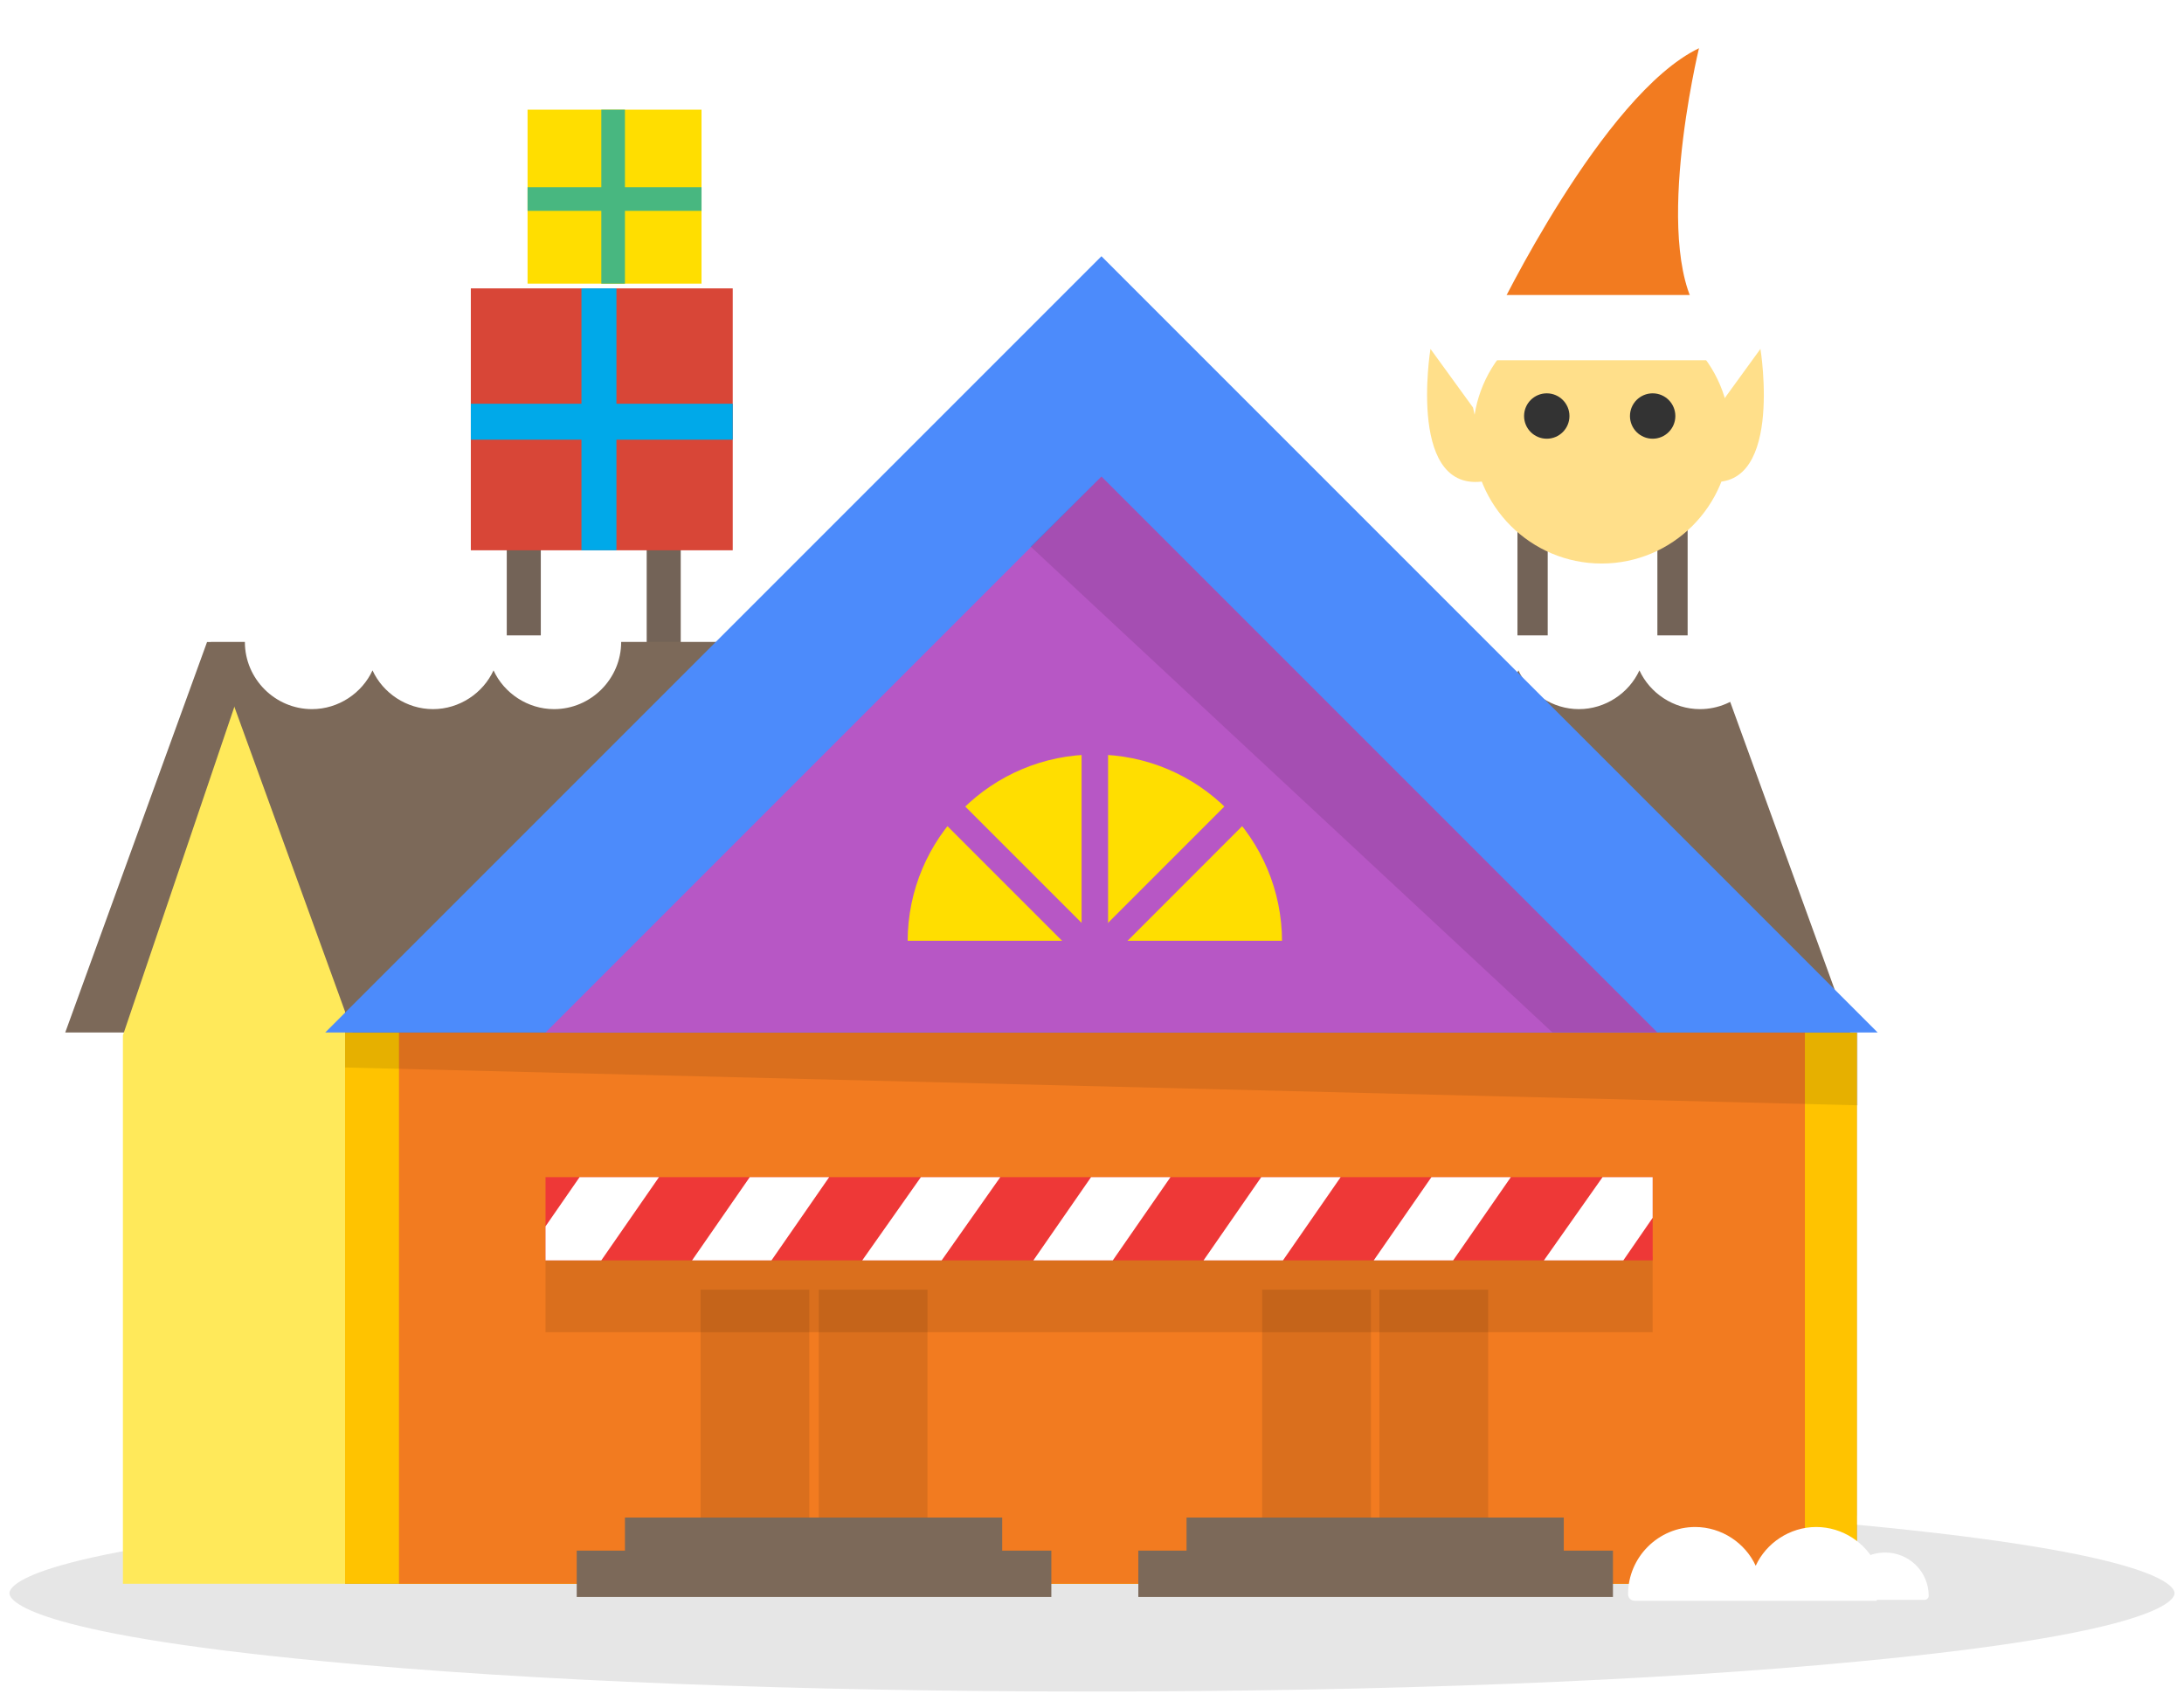 <svg id="slice" xmlns="http://www.w3.org/2000/svg" width="231" height="179.9" viewBox="0 0 231 179.9"><style>.st0{opacity:.11;fill:#231f20}.st1{fill:#94917f}.st2{fill:#baafa2}.st3{fill:#785768}.st4{fill:#aaa89a}.st5{opacity:.1}.st6{fill:#8ce1f9}.st7{fill:#ceccbf}.st8{fill:#8d667a}.st9{fill:#918c84}.st10{fill:#c2beb6}.st11{fill:#f0e1d1}.st12{fill:#b6b4a8}.st13{fill:#94938a}.st14{fill:#7d7c71}.st15{fill:#633b4f}.st16{fill:#85837d}.st17{fill:#8a7665}.st18{fill:#6a695c}.st19{fill:#b9b7a4}.st20{fill:#2f9f42}.st21{opacity:.13}.st22{opacity:.2;fill:#231f20}.st23{fill:#d53e2e}.st24{fill:#003673}.st25{fill:#f09a1a}.st26{fill:#fdbf0f}.st27{fill:#736357}.st28{fill:#d84637}.st29{fill:#00a9e9}.st30{fill:#ffde00}.st31{fill:#48b780}.st32{fill:#7c6959}.st33{fill:#d3ae6e}.st34{fill:#fff}.st35{fill:#ffe95a}.st36{fill:#ffc300}.st37{fill:#f27b20}.st38{fill:#ee3837}.st39{fill:#4c8bfb}.st40{fill:#b757c5}.st41{fill:#ffdf8a}.st42{fill:#333}.st43{fill:#6a57ab}.st44{fill:#5d377a}.st45{fill:#393939}.st46{fill:#fde08b}.st47{fill:#dc3126}.st48{fill:#fdd500}.st49{fill:#515c5d}.st50{fill:#7d8586}.st51{fill:#afd136}.st52{fill:url(#SVGID_1_)}.st53{fill:url(#SVGID_2_)}.st54{fill:#e8d184}.st55{fill:#ca7836}.st56{fill:#54d184}.st57{opacity:.48}.st58{opacity:.5;fill:#75cef4}.st59,.st60{opacity:.5;fill:#00bff0}.st60{fill:#e6f6fd}.st61{opacity:.48;fill:#75cef4}.st62{fill:url(#SVGID_3_)}.st63{fill:gray}.st64{fill:#8f4293}.st65{fill:#ffd400}.st66{fill:url(#SVGID_4_)}.st67{fill:#28ae4b}.st68{fill:#e64436}.st69{fill:url(#SVGID_5_)}.st70{fill:url(#XMLID_158_)}.st71{opacity:.17;fill:#fff}.st72{fill:url(#SVGID_6_)}.st73{fill:url(#SVGID_7_)}.st74{fill:#00b2ee}.st75{fill:#b89860}.st76{fill:#b0b0b0}.st77{fill:#864537}.st78{fill:#fbcf99}.st79{fill:#fbcd48}.st80{fill:#fd0}.st81{fill:#d2392c}.st82{fill:url(#SVGID_8_)}.st83{fill:url(#SVGID_9_)}.st84{fill:url(#SVGID_10_)}.st85{fill:url(#SVGID_11_)}.st86{fill:url(#XMLID_160_)}.st87{fill:#afd77d}.st88{opacity:.1;fill:#231f20}.st89{fill:#7cb342}.st90{fill:#f9ce1d}.st91{fill:#ffe36c}.st92{fill:#5e35b1}.st93{fill:#9575cd}.st94{fill:#29b6f6}.st95{fill:#4ad0ff}.st96{fill:#9dce2e}.st97{fill:#e53935}.st98{fill:#f94b4b}.st99{fill:#fb8c00}.st100{fill:#fc9f42}.st101{fill:#9dca3b}.st102{fill:#66a622}.st103{fill:#ffb300}.st104{fill:#f57c00}.st105{fill:#a1cacf}.st106{fill:#dff3f5}.st107{fill:#bad7db}.st108{fill:#c3dfe3}.st109{fill:#bcdee3}.st110{opacity:.5}.st111{opacity:.8}.st112{fill:url(#XMLID_161_)}.st113{fill:url(#SVGID_12_)}.st114{fill:#f6f3ec}.st115{fill:#d7d7d7}.st116{fill:#959d9e}.st117{fill:#b3b3b3}.st118{fill:#e0e0e0}.st119{fill:#4d4d4d}.st120{fill:#595959}.st121{fill:#ffeb5e}.st122{fill:#6d7576}.st123{fill:#c9e09d}.st124{fill:#8f8f8f}.st125{fill:#5c6566}.st126{fill:#a19e97}.st127{fill:#61c6ec}.st128{fill:#77bf82}.st129{fill:#f3ff73}.st130{fill:url(#XMLID_163_)}.st131{fill:url(#SVGID_13_)}.st132{fill:url(#SVGID_14_)}.st133{fill:url(#XMLID_165_)}.st134{fill:#555047}.st135{fill:#896339}.st136{fill:#736f68}.st137{fill:#949494}.st138{fill:#83dee8}.st139{fill:#85827d}.st140{opacity:.2}.st141{fill:#404040}.st142{fill:silver}.st143{fill:#eee}.st144{fill:#44c2c2}.st144,.st145,.st146,.st147{clip-path:url(#SVGID_16_)}.st145{fill:#a3d89f}.st146{fill:#c83a74}.st147{fill:#ffa376}.st148{opacity:.24}.st149{fill:none;stroke:#85827d;stroke-width:.9;stroke-miterlimit:10}.st150{opacity:.83}.st151{fill:#888480}.st152{fill:#7099ba}.st153{fill:#b0e1e8}.st154{opacity:.22;fill:#fff}.st155{fill:url(#XMLID_172_)}.st156{fill:url(#SVGID_17_)}.st157{fill:url(#SVGID_18_)}.st158{fill:url(#XMLID_174_)}.st159{fill:#9db9bd}.st160{fill:#d1e3e6}.st161{fill:#b6d6db}.st162{fill:#9ccfd9}.st163{fill:#b4d3d9}.st164{fill:#97babf}.st165{fill:#c1dff5}.st166{fill:#c5e7eb}.st167{fill:#8ab8d4}.st168{fill:#e6e6e6}.st169{fill:#716e69}.st170{fill:#71bdde}.st171{fill:#659bc7}.st172{fill:#70afd4}.st173{fill:none}.st174{fill:#97cee6}.st175,.st176{opacity:8e-2;fill:#0f0f0f}.st176{opacity:.1}.st177{fill:#385fe4}.st178{fill:#ccc}.st179{fill:#2986e4}.st180{opacity:.21}.st181{clip-path:url(#SVGID_20_)}.st182{filter:url(#Adobe_OpacityMaskFilter)}.st183{mask:url(#SVGID_21_);fill:#33659a}.st184{filter:url(#Adobe_OpacityMaskFilter_1_)}.st185{mask:url(#SVGID_22_);fill:#385fe4}.st186{filter:url(#Adobe_OpacityMaskFilter_2_)}.st187{opacity:.17;mask:url(#SVGID_23_)}.st188{clip-path:url(#SVGID_25_)}.st189{opacity:.77}.st190{fill:#e8c97b}.st191{fill:#2d56e2}.st192{opacity:.11}.st193{fill:#0bbf68}.st194{fill:#98bee4}.st195{fill:#3f5656}.st196{fill:#d7c17d}.st197{opacity:.2;fill:#fff}.st198{fill:url(#SVGID_26_)}.st199{fill:url(#XMLID_228_)}.st200{fill:url(#SVGID_27_)}.st201{fill:url(#XMLID_231_)}.st202{fill:#9c9c9c}.st203{fill:#808082}.st204{fill:#9ed5ec}.st205{fill:#cacaca}.st206{fill:#e3e3e3}.st207{fill:#979797}.st208{fill:#9e9e9e}.st209{opacity:.58;fill:#c7ffff}.st210{opacity:.25}.st211{fill:#a52e22}.st212{fill:#e63636}.st213{fill:url(#XMLID_261_)}.st214{fill:url(#XMLID_278_)}.st215{fill:#f3831f}.st216{fill:#1fa2f3}.st217{fill:#914295}.st218{fill:#faac18}.st219{opacity:.1;fill:#333}.st220{fill:#836948}.st221{fill:#df543f}.st222{fill:#00813f}.st223{fill:#b9c9d2}.st224{fill:#28b04b}.st225{fill:#fff100}.st226{fill:#969696}.st227{fill:#0158bb}.st228{fill:#1565c0}.st229{fill:#3dd1f9}.st230{fill:#f5a816}.st231{fill:#c62828}.st232{fill:#bdbdbd}.st233{fill:#a5a5a5}.st234{fill:#424242}.st235{fill:#e6e7e8}.st236{fill:#fff}.st236,.st237,.st238{clip-path:url(#SVGID_31_)}.st237{fill:#e91c24}.st238{fill:#1976d2}.st239{fill:#4d8acf}.st240{fill:none;stroke:#fff;stroke-width:.659;stroke-miterlimit:10}.st241{fill:#00adee}.st242{clip-path:url(#SVGID_33_);fill:#fff}.st243{fill:#dbdbdb}.st244{fill:#9ad3d3}.st245{fill:url(#SVGID_34_)}.st246{fill:url(#SVGID_35_)}.st247{fill:url(#SVGID_36_)}.st248{fill:url(#SVGID_37_)}.st249{fill:url(#SVGID_38_)}.st250{fill:url(#SVGID_39_)}.st251{fill:url(#SVGID_40_)}.st252{fill:url(#SVGID_41_)}.st253{fill:#f7ce97}.st254{fill:#4c4c4c}.st255{fill:#e9e9e9}.st256{fill:#eb9b95}.st257{fill:#656565}.st258{fill:#5e5a48}.st259{fill:url(#SVGID_42_)}.st260{fill:url(#SVGID_43_)}.st261{fill:#999}.st262{opacity:.36}.st263{fill:#00a64c}.st264{fill:#d4d4d4}.st264,.st265,.st266,.st267{fill-rule:evenodd;clip-rule:evenodd}.st265{fill:#fff}.st266{fill:#008141}.st267{fill:#00a64c}.st268{fill:#28b265}.st269{opacity:.4;fill:#ffe000}.st270{fill:#c8cbcc}.st271{fill:#b8b8b8}.st272{fill:#949496}.st273{fill:#c8ead4}.st274{fill:#7d8485}.st275{fill:#2364d5}.st276{fill:url(#XMLID_279_)}.st277{fill:url(#SVGID_44_)}.st278{fill:url(#SVGID_45_)}.st279{fill:url(#SVGID_46_)}.st280{fill:#8700ee}.st281{fill:#00b533}.st282{fill:#eeda00}.st283{fill:#f2206d}.st284{fill:#6299fb}.st285{opacity:.7;fill:url(#SVGID_47_)}.st286,.st287{opacity:.7;fill:url(#SVGID_48_)}.st287{fill:url(#SVGID_49_)}.st288{fill:#ee5e5d}.st289{fill:#e09d17}.st290{fill:#f0ede9}.st291{clip-path:url(#SVGID_51_)}.st292{fill:#eec85c}.st293{opacity:.32;fill:#9a0000}.st294{fill:#f0f0f0}.st295{fill:#81d4fa}.st296{opacity:.49;fill:#c9edfc}.st297{fill:#d8746a}.st298{fill:#fcbe8d}.st299{fill:#00a9e7}.st300{fill:#6a7173}.st301{opacity:.6}.st302{fill:url(#SVGID_52_)}.st303{fill:url(#SVGID_53_)}.st304{fill:url(#XMLID_280_)}.st305{fill:url(#SVGID_54_)}.st306{fill:url(#SVGID_55_)}.st307{fill:url(#SVGID_56_)}.st308{fill:url(#SVGID_57_)}.st309{fill:#67635d}.st310{fill:#999690}.st311{fill:#e6da91}.st312{opacity:.55;fill:#bbaf3e}.st313{fill:#a8a69b}.st314{clip-path:url(#SVGID_59_)}.st315{fill:url(#SVGID_60_)}.st316{fill:url(#SVGID_61_)}.st317{opacity:.1;clip-path:url(#SVGID_59_)}.st318{clip-path:url(#SVGID_63_)}.st319{fill:#e3e3e2}.st320{fill:#cf4140}.st321{fill:url(#SVGID_64_)}.st322{fill:url(#SVGID_65_)}.st323{fill:url(#SVGID_66_)}.st324{fill:url(#SVGID_67_)}.st325{fill:#666}.st326{fill:#c1161c}.st327{fill:#b47945}.st328{fill:#d9dadb}.st329{fill:#36af49}.st330{fill:#2a943e}.st331{fill:#9ea0a2}.st332{fill:#bebfc1}.st333{fill:#f5961d}.st334{fill:#ffef00}.st335{fill:#6d6d6d}.st336{fill:url(#SVGID_68_)}.st337{fill:url(#XMLID_281_)}.st338{fill:#795d00}.st339,.st340{clip-path:url(#SVGID_70_)}.st339{fill:#bb8024}.st340{opacity:.1}.st341{fill:#955d00}.st342{fill:#f38836}.st343{fill:url(#XMLID_295_)}.st344{fill:url(#SVGID_71_)}.st345{fill:url(#SVGID_72_)}.st346{fill:url(#XMLID_296_)}.st347{opacity:.99}.st348{fill:#e8af38}.st349{fill:#98ab00}.st350{fill:#e75c52}.st351{fill:#a9897d}.st352{fill:#cb9d7b}.st353{fill:#996b63}.st354{fill:#35b8e8}.st355,.st356{opacity:.12;fill:url(#SVGID_73_)}.st356{fill:url(#SVGID_74_)}.st357{opacity:.28;fill:url(#SVGID_77_)}.st358{clip-path:url(#SVGID_81_)}.st359{fill:#fff59c}.st360{fill:#ebdbce}.st361{fill:#b07a53}.st362{fill:#1185ba}.st363{fill:#1f57a1}.st363,.st364{opacity:.32}.st365{fill:#c28d65}.st366{fill:#eb776f}.st367{fill:#afdb39}.st368{fill:#ebdb57}.st369{opacity:.16}.st370{fill:#cba483}.st371{fill:url(#XMLID_297_)}.st372{fill:url(#SVGID_82_)}.st373{fill:url(#SVGID_83_)}.st374{fill:#bee6eb}.st375{fill:#f9df00}.st376{fill:#d84733}.st377{fill:#fce000}.st378{fill:#575757}.st379{fill:#b3b2b3}.st380{fill:#e5e5e4}.st381{fill:#d5302b}.st382{fill:url(#SVGID_84_)}.st383{fill:url(#SVGID_85_)}.st384{fill:#ec4180}.st385{fill:#fbcb54}.st386{fill:#7296f0}.st387{fill:#fc793d}.st388{opacity:.14}.st389{fill:#404144}.st390{fill:#606163}.st391{opacity:.3}.st392,.st393{fill:#d7b256}.st393{opacity:.38}.st394{fill:#3d3d39}.st395{fill:#393b36}.st396,.st397{opacity:.6;fill:#3bff65}.st397{fill:#fc793d}.st398{clip-path:url(#SVGID_87_)}.st399{opacity:.29}.st400{fill:#9a51a8}.st401{fill:#fef6e0}.st402{fill:#a06ea9}.st403{fill:#353535}.st404{clip-path:url(#SVGID_89_)}.st405,.st406{opacity:.23;fill:#fff}.st406{opacity:.13}.st407{opacity:5e-2}.st408{opacity:.45}.st409{opacity:.2}.st409,.st410{fill:#fff170}.st411,.st412{opacity:.21;fill:#fff}.st412{opacity:.1}.st413,.st414{opacity:.27;fill:url(#SVGID_90_)}.st414{fill:url(#SVGID_91_)}.st415{fill:url(#SVGID_92_)}.st416{fill:url(#SVGID_93_)}.st417{fill:#2850a8}.st418{fill:#286ee4}.st419{fill:#0053df}.st420{fill:#007dd0}.st421{fill:#2891e4}.st422{opacity:.72}.st423,.st424{opacity:.28;fill:url(#SVGID_94_)}.st424{fill:url(#SVGID_95_)}.st425{fill:#2d6b7f}.st426,.st427{fill:#ff7c40}.st427{opacity:.21}.st428,.st429{opacity:.28;fill:url(#SVGID_96_)}.st429{fill:url(#SVGID_97_)}.st430,.st431{opacity:.28;fill:url(#SVGID_98_)}.st431{fill:url(#SVGID_99_)}.st432,.st433{fill:#ffee0a}.st433{opacity:.21}.st434,.st435{opacity:.28;fill:url(#SVGID_100_)}.st435{fill:url(#SVGID_101_)}.st436,.st437{fill:#fd45ff}.st437{opacity:.21}.st438,.st439{opacity:.28;fill:url(#SVGID_102_)}.st439{fill:url(#SVGID_103_)}.st440,.st441{fill:#52ff52}.st441{opacity:.21}.st442,.st443{opacity:.28;fill:url(#SVGID_104_)}.st443{fill:url(#SVGID_105_)}.st444,.st445{opacity:.28;fill:url(#SVGID_106_)}.st445{fill:url(#SVGID_107_)}.st446,.st447{fill:#59fff3}.st447{opacity:.21}.st448,.st449{opacity:.28;fill:url(#SVGID_108_)}.st449{fill:url(#SVGID_109_)}.st450,.st451{opacity:.28;fill:url(#SVGID_110_)}.st451{fill:url(#SVGID_111_)}.st452,.st453{opacity:.28;fill:url(#SVGID_112_)}.st453{fill:url(#SVGID_113_)}.st454,.st455{opacity:.28;fill:url(#SVGID_114_)}.st455{fill:url(#SVGID_115_)}.st456,.st457{opacity:.28;fill:url(#SVGID_116_)}.st457{fill:url(#SVGID_117_)}.st458,.st459{opacity:.28;fill:url(#SVGID_118_)}.st459{fill:url(#SVGID_119_)}.st460,.st461{opacity:.28;fill:url(#SVGID_120_)}.st461{fill:url(#SVGID_121_)}.st462,.st463{opacity:.28;fill:url(#SVGID_122_)}.st463{fill:url(#SVGID_123_)}.st464,.st465{opacity:.28;fill:url(#SVGID_124_)}.st465{fill:url(#SVGID_125_)}.st466,.st467{opacity:.28;fill:url(#SVGID_126_)}.st467{fill:url(#SVGID_127_)}.st468,.st469{opacity:.28;fill:url(#SVGID_128_)}.st469{fill:url(#SVGID_129_)}.st470,.st471{opacity:.28;fill:url(#SVGID_130_)}.st471{fill:url(#SVGID_131_)}.st472,.st473{opacity:.28;fill:url(#SVGID_132_)}.st473{fill:url(#SVGID_133_)}.st474,.st475{opacity:.28;fill:url(#SVGID_134_)}.st475{fill:url(#SVGID_135_)}.st476,.st477{opacity:.28;fill:url(#SVGID_136_)}.st477{fill:url(#SVGID_137_)}.st478,.st479{opacity:.28;fill:url(#SVGID_138_)}.st479{fill:url(#SVGID_139_)}.st480,.st481{opacity:.28;fill:url(#SVGID_140_)}.st481{fill:url(#SVGID_141_)}.st482,.st483{opacity:.28;fill:url(#SVGID_142_)}.st483{fill:url(#SVGID_143_)}.st484,.st485{opacity:.28;fill:url(#SVGID_144_)}.st485{fill:url(#SVGID_145_)}.st486,.st487{opacity:.28;fill:url(#SVGID_146_)}.st487{fill:url(#SVGID_147_)}.st488,.st489{opacity:.28;fill:url(#SVGID_148_)}.st489{fill:url(#SVGID_149_)}.st490,.st491{opacity:.28;fill:url(#SVGID_150_)}.st491{fill:url(#SVGID_151_)}.st492,.st493{opacity:.28;fill:url(#SVGID_152_)}.st493{fill:url(#SVGID_153_)}.st494,.st495{opacity:.28;fill:url(#SVGID_154_)}.st495{fill:url(#SVGID_155_)}.st496,.st497{opacity:.28;fill:url(#SVGID_156_)}.st497{fill:url(#SVGID_157_)}.st498,.st499{opacity:.28;fill:url(#SVGID_158_)}.st499{fill:url(#SVGID_159_)}.st500,.st501{opacity:.28;fill:url(#SVGID_160_)}.st501{fill:url(#SVGID_161_)}.st502,.st503{opacity:.28;fill:url(#SVGID_162_)}.st503{fill:url(#SVGID_163_)}.st504,.st505{opacity:.28;fill:url(#SVGID_164_)}.st505{fill:url(#SVGID_165_)}.st506,.st507{opacity:.28;fill:url(#SVGID_166_)}.st507{fill:url(#SVGID_167_)}.st508,.st509{opacity:.28;fill:url(#SVGID_168_)}.st509{fill:url(#SVGID_169_)}.st510,.st511{opacity:.28;fill:url(#SVGID_170_)}.st511{fill:url(#SVGID_171_)}.st512,.st513{opacity:.28;fill:url(#SVGID_172_)}.st513{fill:url(#SVGID_173_)}.st514{fill:#898f90}.st515{opacity:.25;fill:#fff}.st516{fill:#00b8f0}.st517{fill:#00a7f0}.st518{opacity:.91;fill:url(#SVGID_174_)}.st519{opacity:.12;fill:#ffee0a}.st520{opacity:.62}.st521{fill:url(#SVGID_175_)}.st522{fill:url(#SVGID_176_)}.st523{fill:url(#SVGID_177_)}.st524{fill:url(#SVGID_178_)}.st525{fill:#7d857e}.st526{fill:#89908a}.st527{opacity:.91;fill:url(#SVGID_179_)}.st528{opacity:.12}.st528,.st529{fill:#78ff5e}.st530{fill:url(#SVGID_180_)}.st531{fill:url(#SVGID_181_)}.st532{fill:url(#SVGID_182_)}.st533{fill:url(#SVGID_183_)}.st534{fill:#85847d}.st535{fill:#908f89}.st536{opacity:.91;fill:url(#SVGID_184_)}.st537{opacity:.12;fill:#ff5e91}.st538{fill:#ff8373}.st539{fill:url(#SVGID_185_)}.st540{fill:url(#SVGID_186_)}.st541{fill:url(#SVGID_187_)}.st542{fill:url(#SVGID_188_)}.st543{fill:#5d6667}.st544{fill:url(#XMLID_298_)}.st545{fill:url(#XMLID_299_)}.st546{fill:url(#SVGID_189_)}.st547{fill:#b13837}.st548{fill:#3b627a}.st549{fill:url(#SVGID_190_)}.st550{fill:url(#XMLID_312_)}.st551{fill:url(#SVGID_191_)}.st552{fill:#754517}.st553{fill:#845930}.st554{fill:#a35f25}.st555{fill:#aa6c37}.st556{fill:#b07644}.st557{fill:#efdbc1}.st558{fill:#ffc805}.st559{fill:#231f20}.st560{fill:#00a351}.st561{fill:#084}.st562{fill:#ef6522}.st563{fill:#7a4b1f}.st564{fill:#32cbe6}.st565{fill:url(#SVGID_192_)}.st566{opacity:.1;fill:#005fd0}.st567{fill:#c48e4f}.st568{fill:#f8aeae}.st569{fill:#e6e5e1}.st570{fill:#7b9eb8}.st571{fill:#a5b3ad}.st572{fill:#c7c7c7}.st573{fill:url(#XMLID_315_)}.st574{fill:url(#SVGID_193_)}.st575{fill:url(#SVGID_194_)}.st576{fill:#388e3c}.st577{fill:#2e7d32}.st578{fill:#ffe18c}.st579{opacity:.25;fill:#29b6f6}.st580{fill:#414042}.st581{fill:#2f4c52}.st582{fill:#455d82}.st583{fill:#795548}.st584{fill:#d3d4d6}.st585{fill:#bcbec0}.st586{clip-path:url(#SVGID_196_)}.st587{fill:url(#SVGID_197_)}.st588{fill:url(#SVGID_198_)}.st589{clip-path:url(#SVGID_200_)}.st590{opacity:.5;fill:#f9ce1d}.st591{opacity:.28}.st592{fill:#d7d8d9}.st593{fill:#ebeced}.st594{fill:#ffd600}.st595{fill:#039be5}.st596{fill:url(#XMLID_316_)}.st597{fill:url(#SVGID_201_)}.st598{fill:#34d4f0}.st599{fill:#74e4f6}.st599,.st600{opacity:.51}.st601{fill:#74e4f6}.st602{fill:url(#XMLID_329_)}.st603{fill:#434fbf}.st604{opacity:.51}.st604,.st605{fill:#7182f0}.st606{opacity:.38}.st607{opacity:.39;fill:#ffff5c}.st608{opacity:.58;fill:#fff}.st609,.st610{opacity:.19;fill:#73c1de}.st610{fill:#7335de}.st611{fill:#f5f2e2}.st612{fill:#a3a2a1}.st613{fill:#5a99d1}.st614{fill:#b8a485}.st615{fill:#eee5d5}.st616{fill:#ffc}.st617{fill:#ffd200}.st618{fill:#f26e21}.st619{fill:#f5871f}.st620{fill:#cfcfcf}.st621{fill:#019049}.st622{fill:#07a860}.st623{fill:#ab00ee}.st624{fill:#93d8f7}.st625{fill:#725d4c}.st626{fill:#028f1f}.st627{fill:#0da760}.st628{fill:#f4c138}.st629{fill:#f9646d}.st630{fill:url(#SVGID_202_)}.st631{clip-path:url(#SVGID_204_)}.st632{fill:#8de0f2}.st633{fill:url(#SVGID_205_)}.st634{fill:url(#XMLID_330_)}.st635,.st636{stroke:#d7d7d7;stroke-width:5.6;fill:none;stroke-miterlimit:10}.st636{stroke:#ffc;stroke-width:.7;stroke-dasharray:2.1,4.2}.st637{fill:#4cb5cf}.st638{fill:#638aaa}.st639{fill:url(#XMLID_331_)}.st640{fill:url(#XMLID_332_)}.st641{fill:url(#SVGID_206_)}.st642{fill:url(#XMLID_337_)}.st643{clip-path:url(#SVGID_208_)}.st644{fill:url(#SVGID_209_)}.st645{opacity:.51;clip-path:url(#SVGID_208_)}.st646{fill:url(#SVGID_210_)}.st647{fill:url(#SVGID_211_)}.st648{fill:url(#SVGID_212_)}.st649{fill:url(#XMLID_363_)}.st650{fill:url(#SVGID_213_)}.st651{fill:url(#XMLID_364_)}.st652{fill:#e0f3f5}.st653{opacity:.64;fill:#7ec1c4}.st654{fill:#c4dfe3}.st655,.st656{fill:#7ec1c4}.st656{opacity:.53}.st657,.st658{opacity:.82;fill:#7ec1c4}.st658{opacity:.3}.st659{fill:#79a6ad}.st660{fill:#c5161d}.st661{fill:#e91c24}.st662{fill:#00a551}.st663{fill:#2c7c2f}.st664{fill:#aec7dc}.st665{fill:none;stroke:#97babf;stroke-width:1.979;stroke-miterlimit:10}.st666{fill:#9dcb3b}.st667{fill:#d9ebed}.st668{fill:#008c45}.st669{fill:#ae5f2d}.st670{fill:#7a347e}.st671{fill:#754c28}.st672{fill:#0085b7}.st673{fill:#d89614}.st674{fill:#ecdec9}.st675{fill:#9c8954}.st676{opacity:8e-2}.st677{fill:#4e4e6b}.st678{fill:#859537}.st679{fill:#8a773f}.st680{fill:#cc29b9}.st681{fill:#6d42e3}.st682{fill:#16c447}.st683{fill:#c26d11}.st684{fill:url(#XMLID_404_)}.st685{clip-path:url(#SVGID_215_)}.st686{fill:#0081a8}.st687{clip-path:url(#SVGID_215_);fill:#c7b31e}.st688{fill:#b5b5b5}.st689{fill:#e8e8e8}.st690{fill:#0791aa}.st691{fill:#c7b31e}.st692{fill:#9d9d9d}.st693{fill:#f7f01f}.st694{fill:#7dc6d3}.st695{fill:#4db0c2}.st696{fill:#00be69}.st697{fill:#f57f17}.st698{fill:#e77969}.st699{fill:#f7e2a5}.st700{fill:#f4d784}.st701{fill:#54c391}.st702{fill:#008e5c}.st703{fill:#076e2f}.st704{fill:#fff}.st704,.st705,.st706{clip-path:url(#SVGID_215_)}.st705{fill:#f5f129}.st706{opacity:.1}.st707{fill:url(#SVGID_216_)}.st708{fill:#9dcfd8}.st709{fill:#b1e1e7}.st710{fill:#73bcdd}.st711{fill:#7ba8cd}.st712{fill:#7299ba}.st713{fill:#5b93c1}.st714{fill:#d2e3e6}.st715{fill:#48494d}.st716{fill:#16bdcc}.st717{fill:#d63e3e}.st718{fill:url(#SVGID_217_)}.st719{fill:url(#SVGID_218_)}.st720{fill:url(#SVGID_219_)}.st721{fill:#dcdfd8}.st722{opacity:.7}.st723{fill:#ef5350}.st724{fill:#70cc47}.st725{fill:#8bd463}.st726{fill:url(#SVGID_220_)}.st727{fill:#e24c41}.st728{fill:#eb6760}.st729{fill:#2db9eb}.st730{fill:#ffdf00}.st731{fill:#373b40}.st732{fill:#fffbdb}.st733{fill:#d7e1e3}.st734{opacity:.2;fill:#373b40}.st735{fill:#c6e9fa}.st736{fill:#20242a}.st737{fill:#332e2e}.st738{fill:#fdbe0c}.st739{fill:#f7fffa}.st740{fill:#9e978a}.st741{fill:#b4afa5}.st742{fill:#e68ecd}.st743{fill:#98d4bc}.st744{fill:#88a2d6}.st745{fill:#e36868}.st746{fill:#f8ae37}.st747{fill:#b99960}.st748{fill:#d4af6e}.st749{opacity:.12}.st750{fill:#f0b21c}.st751{fill:#b46d3d}.st752{fill:#caa56e}.st753{fill:#a8844f}.st754{fill:#59595c}.st755{fill:#b56d3d}.st756{opacity:.19;fill:#fcd09a}.st757{fill:#85e1e7}.st758{fill:#e7f3f2}.st759{opacity:.19}.st760{opacity:.6;fill:url(#SVGID_221_)}.st761{fill:#48aacf}.st762{opacity:.6;fill:#3e31ff}.st763,.st764{opacity:.6;fill:#1b4df9}.st764{fill:#85e1e7}.st765{fill:#62accd}.st766{fill:#81ffff}.st767,.st768{opacity:.6;fill:#fff}.st768{fill:#73bcdd}.st769{fill:#2e93c1}.st770,.st771{opacity:.6;fill:#1e9ae3}.st771{fill:#48aacf}.st772{opacity:.15;fill:#81ffff}.st773{opacity:.6;fill:#2e93c1}.st774,.st775{opacity:.67;fill:#62accd}.st775{fill:#9dcfd8}.st776{opacity:.28;fill:#81ffff}.st777{fill:#8aafb5}.st778{opacity:.99;fill:#91f3fa}.st779{fill:#1fc2f5}.st780,.st781{opacity:.99;fill:#62accd}.st781{fill:#a9dee8}.st782{opacity:.36;fill:url(#SVGID_222_)}.st783{fill:url(#SVGID_223_)}.st784{opacity:.6;fill:#62accd}.st785{fill:url(#SVGID_224_)}.st786{fill:url(#SVGID_225_)}.st787{fill:url(#SVGID_226_)}.st788{fill:#caf5f6}.st789{fill:#00c1f2}.st790{fill:#ff931e}.st791{fill:#d94636}.st792{fill:#d43e2e}.st793{fill:#fdce48}.st794{fill:#464647}.st795{fill:#d33e2f}.st796{fill:#ff8a33}.st797{fill:#746458}.st798{fill:#57aba9}.st799{fill:#6cccc9}.st800{fill:#a7c1c5}.st801{fill:#b6e2f8}.st802{fill:#61aac9}.st803{fill:#e1f3fc}.st804{fill:#fff58b}.st805{fill:#b59a48}.st806{fill:#eed257}.st807{fill:#d9d286}.st808{fill:#ff916d}.st809{fill:#ffe327}.st810{fill:#64e8be}.st811,.st812{opacity:.2;fill:#333}.st812{opacity:.22}.st813{fill:url(#XMLID_406_)}.st814{fill:url(#XMLID_407_)}.st815{fill:url(#XMLID_408_)}.st816{fill:url(#SVGID_227_)}.st817{fill:url(#XMLID_422_)}.st818{fill:url(#XMLID_423_)}.st819{fill:url(#SVGID_228_)}.st820{fill:url(#SVGID_229_)}.st821{opacity:.55;fill:#d8fbff}.st822{opacity:.5;fill:url(#SVGID_230_)}.st823{fill:#29b65e}.st824{fill:#009047}.st825{fill:#91651c}.st826{fill:#bd822b}.st827{fill:#d5b06e}.st828{fill:#007dc5}.st829{fill:#a66d40}.st830{fill:#ff8c33}.st831{fill:#a67108}.st832{fill:#f1b31c}.st833{fill:#b88a13}.st834{fill:#b93a2c}.st835{fill:#c36e2c}.st836{fill:#a8362a}.st837{fill:#34875d}.st838{fill:#602c63}.st839{fill:#0086b7}.st840{fill:#cdb300}.st841{fill:#26a89b}.st842{fill:#da4637}.st843{fill:#48b980}.st844{fill:#f58b37}.st845{fill:#00abe9}.st846{fill:#4859b9}.st847{fill:#e86e1c}.st848{fill:#c8541f}.st849{fill:#b9191e}.st850{opacity:.19;fill:#212121}.st851{opacity:.3;fill:#28b04b}.st852{fill:#f9858e}.st853{fill:#5f14a6}.st854{fill:#8c28de}.st855{fill:#a2a5a3}.st856{fill:#ab3125}.st857{clip-path:url(#SVGID_232_)}.st858{fill:#00914a}.st859{opacity:.39;fill:#791f11}.st860{fill:#b6e5cd}.st861{fill:#e9d386}.st862{fill:#413d3d}.st863{fill:#666262}.st864{fill:#85d4ac}.st865{opacity:.1;fill:#b6e5cd}.st866{fill:#f5951f}.st867{fill:#00369c}.st868{fill:#2759d9}.st869{fill:#2297cc}.st870{fill:#764c2e}.st871{fill:#d4af19}.st872{fill:#62a807}.st873{fill:#008e1f}.st874{opacity:.37;fill:#fff}.st875{fill:#bbe5fa}.st876{fill:#7a5951}.st877,.st878{fill:#212121}.st878{clip-path:url(#XMLID_424_)}.st879{fill:#cc372c}.st880{fill:#ebad11}.st881{fill:#e33483}.st882{fill:#3788de}</style><g id="New_Symbol_85"><path class="st27" d="M53.6 57.8h3.6v11.9h-3.6zm14.8 0H72v11.9h-3.6zm92.1-3.5h3.2v13h-3.2zm14.8-.2h3.2v13.3h-3.2z"/><path class="st28" d="M49.8 30.5h27.7v27.7H49.8z"/><path class="st29" d="M65.2 42.7V30.5h-3.7v12.2H49.8v3.8h11.7v11.7h3.7V46.5h12.3v-3.8z"/><path class="st30" d="M55.8 11.6h18.4V30H55.8z"/><path class="st31" d="M66.1 19.8v-8.2h-2.5v8.2h-7.8v2.5h7.8V30h2.5v-7.7h8.1v-2.5z"/><path class="st32" d="M21.9 67.9h158.3l-15 41.3H6.9z"/><path class="st33" d="M36.5 109.2h159.9v58.3H36.5z"/><g class="st5"><ellipse cx="115.5" cy="168.5" rx="115" ry="10.9"/><path class="st34" d="M115.5 179.9c-30.7 0-59.6-1.1-81.4-3.2-22.6-2.1-34.1-4.9-34.1-8.2s11.5-6 34.1-8.2c21.7-2.1 50.6-3.2 81.4-3.2 30.7 0 59.6 1.1 81.4 3.2 22.7 2.1 34.1 4.9 34.1 8.2s-11.5 6-34.1 8.2c-21.7 2.1-50.6 3.2-81.4 3.2zm0-21.8c-30.7 0-59.6 1.1-81.3 3.2-31.6 3-33.2 6.5-33.2 7.2s1.6 4.2 33.2 7.2c21.7 2.1 50.6 3.2 81.3 3.2s59.6-1.1 81.3-3.2c31.6-3 33.2-6.5 33.2-7.2s-1.6-4.2-33.2-7.2c-21.7-2-50.6-3.2-81.3-3.2z"/></g><path class="st35" d="M13 167.5h23.5V69.7l-10.1.3L13 109.5z"/><path class="st36" d="M36.5 109.2h159.9v58.3H36.5z"/><path class="st37" d="M42.2 109.2h148.7v58.3H42.2z"/><path class="st5" d="M57.7 132.9h117.1v8H57.7z"/><path class="st38" d="M57.7 124.5h117.1v8.8H57.7z"/><path class="st34" d="M81.6 133.3h-8.4l6.1-8.8h8.4zm18 0h-8.4l6.2-8.8h8.4zm18.1 0h-8.4l6.1-8.8h8.4zm18 0h-8.4l6.1-8.8h8.4zm18 0h-8.4l6.1-8.8h8.4zm-92.4-8.8l-3.6 5.2v3.6h5.9l6.1-8.8zm113.5 0h-5.3l-6.2 8.8h8.4l3.1-4.5z"/><path class="st32" d="M180.7 67.9H22.3l15 41.3h158.4z"/><path class="st34" d="M65.1 67.2H26.6c-.4 0-.7.3-.7.7 0 3.9 3.2 7.1 7.1 7.1 2.8 0 5.3-1.7 6.4-4.1 1.1 2.4 3.6 4.1 6.4 4.1 2.8 0 5.3-1.7 6.4-4.1 1.1 2.4 3.6 4.1 6.4 4.1 3.9 0 7.1-3.2 7.1-7.1.1-.4-.2-.7-.6-.7zm121.1 0h-38.4c-.4 0-.7.3-.7.7 0 3.9 3.2 7.1 7.1 7.1 2.8 0 5.3-1.7 6.4-4.1 1.1 2.4 3.6 4.1 6.4 4.1s5.3-1.7 6.4-4.1c1.1 2.4 3.6 4.1 6.4 4.1 3.9 0 7.1-3.2 7.1-7.1 0-.4-.3-.7-.7-.7zm12.3 98.4c-1.1-2.4-3.6-4.1-6.4-4.1s-5.3 1.7-6.4 4.1c-1.1-2.4-3.6-4.1-6.4-4.1-3.9 0-7.1 3.2-7.1 7.1 0 .4.3.7.7.7h25.6"/><path class="st34" d="M195.2 169.2h8.4c.2 0 .4-.2.4-.4 0-2.6-2.1-4.6-4.6-4.6-1.9 0-3.5 1.1-4.2 2.7"/><path class="st32" d="M61 164h50.2v4.9H61zm5.1-3.5H106v3.5H66.1z"/><path class="st5" d="M86.6 136.4h11.5v24.1H86.6zm-12.5 0h11.5v24.1H74.1z"/><path class="st32" d="M120.4 164h50.2v4.9h-50.2zm5.1-3.5h39.9v3.5h-39.9z"/><path class="st5" d="M145.9 136.4h11.5v24.1h-11.5zm-12.4 0H145v24.1h-11.5zm-97-23.5l160 4v-7.7h-160z"/><path class="st39" d="M34.4 109.2l82.1-82.1 82.1 82.1z"/><path class="st40" d="M57.7 109.2l58.8-58.8 58.8 58.8z"/><path class="st5" d="M175.3 109.2l-58.8-58.8-7.5 7.4 20.5 19.1 34.7 32.3z"/><path class="st30" d="M96 100.9v-1.3c0-11 8.9-19.8 19.8-19.8 11 0 19.8 8.9 19.8 19.8v1.3H96z"/><path class="st40" d="M114.4 75.3h2.8v25.8h-2.8z"/><path class="st40" d="M93.3 99.5h22.5v2.8H93.3zm22.5 0h25.7v2.8h-25.7z"/><path class="st40" d="M101.024 84.232L116.794 100l-1.98 1.98-15.77-15.768z"/><path class="st40" d="M130.605 84.194l1.98 1.98-15.766 15.77-1.98-1.98z"/><path class="st37" d="M158.3 33.3S169.5 10 179.7 5.1c0 0-5.3 21.9.5 28.7l-21.9-.5z"/><path class="st41" d="M183 46c0 7.5-6.1 13.6-13.6 13.6s-13.6-6.1-13.6-13.6 6.1-13.6 13.6-13.6S183 38.5 183 46z"/><path class="st34" d="M185 36.3c0 1-.8 1.8-1.8 1.8h-27c-1 0-1.8-.8-1.8-1.8V33c0-1 .8-1.8 1.8-1.8h27c1 0 1.8.8 1.8 1.8v3.3z"/><circle class="st42" cx="163.6" cy="44" r="2.4"/><circle class="st42" cx="174.8" cy="44" r="2.4"/><path class="st34" d="M184.7 2.9c0 1.6-1.3 2.9-2.9 2.9-1.6 0-2.9-1.3-2.9-2.9 0-1.6 1.3-2.9 2.9-2.9 1.5 0 2.9 1.3 2.9 2.9z"/><path class="st41" d="M155.8 43.1l-4.5-6.2s-2.6 15.9 6.2 13.9l-1.7-7.7zm25.9 0l4.5-6.2s2.6 15.9-6.2 13.9l1.7-7.7z"/></g></svg>